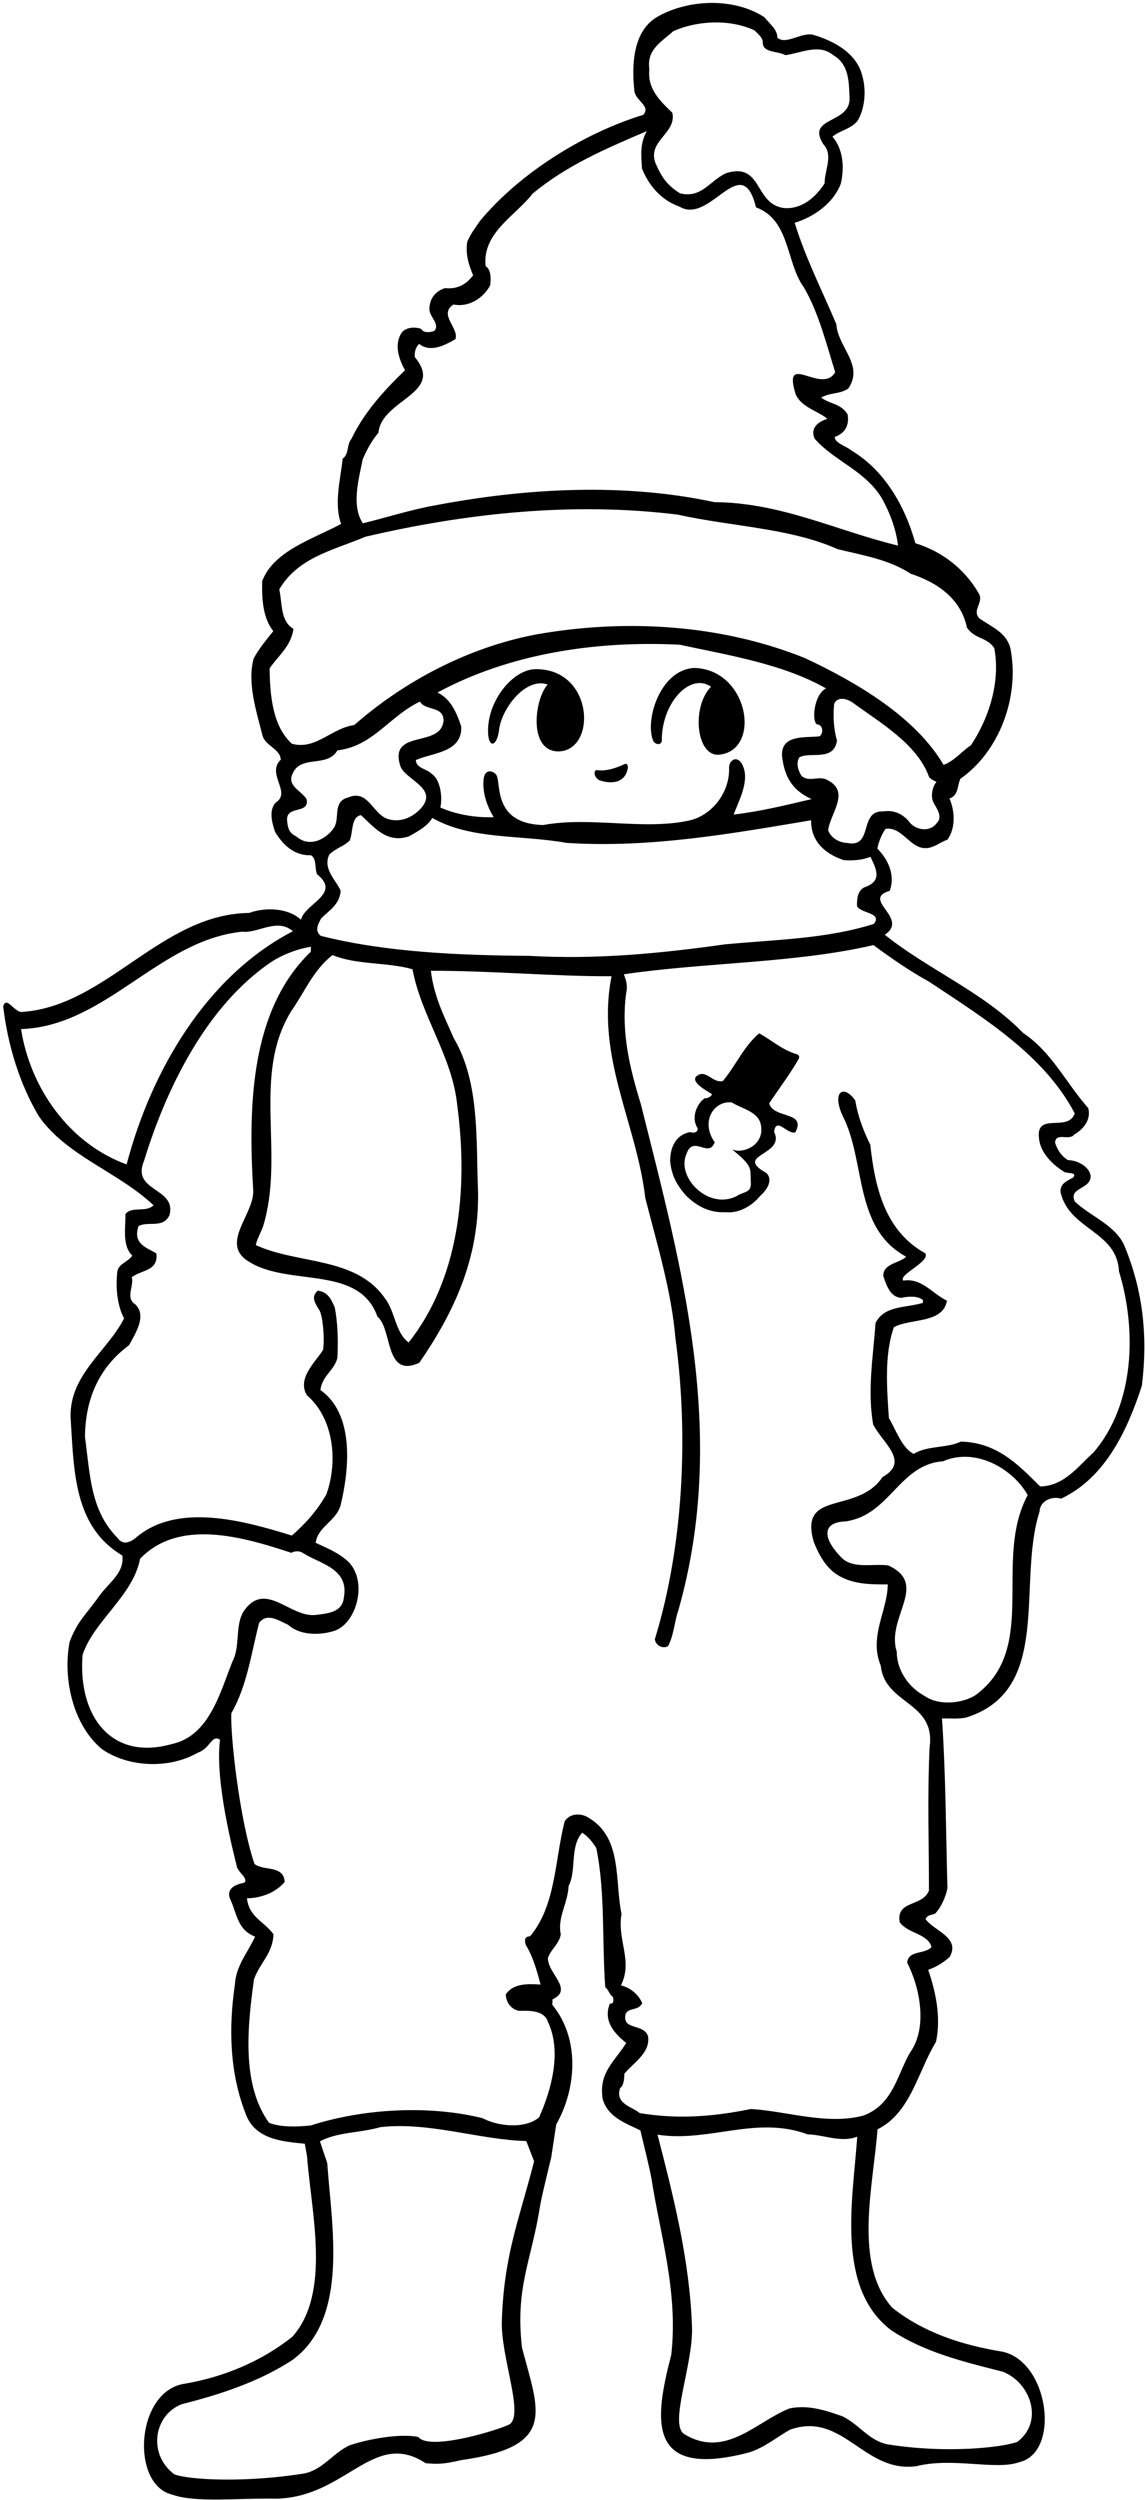 <?xml version="1.0" encoding="UTF-8"?>
<svg xmlns="http://www.w3.org/2000/svg" xmlns:xlink="http://www.w3.org/1999/xlink" width="273pt" height="596pt" viewBox="0 0 273 596" version="1.1">
<g id="surface1">
<path style=" stroke:none;fill-rule:nonzero;fill:rgb(0%,0%,0%);fill-opacity:1;" d="M 268.254 297.391 C 266.25 292.156 260.18 290.148 256.277 286.465 C 254.629 282.965 260.336 283.633 260.02 280.168 C 259.535 278.027 256.91 276.633 254.648 276.578 C 252.941 275.609 251.922 273.723 251.559 272.383 C 251.75 269.859 254.891 272.062 256.125 270.496 C 258.285 269.215 260.199 267 259.469 264.188 C 253.898 257.805 250.742 250.809 243.934 246.258 C 234.586 236.59 221.406 231.219 210.965 222.855 C 216.914 218.871 205.18 214.469 212.145 212.371 C 213.57 208.414 211.531 204.641 209.191 202.324 C 209.352 201.266 210.07 199.02 211.168 197.582 C 214.641 197.133 216.406 201.031 219.445 202.035 C 222.09 202.766 223.727 200.941 225.875 200.195 C 227.934 197.449 227.637 193.188 226.375 190.363 C 228.652 189.617 228.18 187.211 229.016 185.637 C 238.078 179.332 243.176 166.418 240.93 154.656 C 239.961 150.773 236.66 149.633 233.52 147.43 C 231.574 145.387 234.809 143.602 233.266 141.301 C 229.941 135.637 224.719 131.52 218.25 129.504 C 215.676 120.262 210.684 112.027 203.078 107.453 C 201.773 106.359 198.996 105.629 199.031 104.164 C 201.445 103.293 202.555 101.457 202.086 98.785 C 200.422 96.086 197.887 96.422 195.797 94.777 C 198.09 93.5 199.938 94.078 202.23 92.668 C 206.094 87.039 199.805 82.898 199.406 77.301 C 196.133 69.508 192.066 61.562 189.473 53.117 C 194.297 51.637 198.77 48.285 200.473 43.801 C 201.363 39.965 201.066 35.566 198.48 32.578 C 200.379 31.027 202.777 30.82 204.422 28.863 C 206.219 25.98 206.59 21.598 205.609 18.113 C 204.277 12.629 198.758 9.703 193.738 8.254 C 190.688 7.781 187.426 10.762 185.34 8.984 C 185.387 6.988 183.293 5.477 182.262 4.121 C 174.926 -0.711 163.738 -0.18 156.453 4.172 C 150.914 7.629 150.594 15.473 151.246 21.605 C 151.453 24.008 155.281 25.297 153.371 27.379 C 138.895 31.82 123.766 41.438 114.453 52.656 C 113.211 54.488 112.25 55.664 111.406 57.641 C 110.934 60.688 111.805 63.238 112.812 65.656 C 111.441 67.352 109.543 69.062 106.086 68.688 C 103.809 69.434 102.438 71.129 102.375 73.656 C 102.332 75.516 104.953 77.176 103.582 78.871 C 102.641 79.25 101.039 79.477 100.398 78.398 C 98.816 77.828 96.418 78.035 95.582 79.613 C 93.918 82.5 95.297 85.992 96.574 88.281 C 91.129 93.477 86.613 98.688 83.809 104.609 C 82.578 106.043 83.324 108.188 81.703 109.348 C 81.184 114.258 79.582 120.074 81.332 124.902 C 74.727 128.473 65.215 131.305 62.512 138.559 C 62.406 142.945 62.703 147.344 65.156 150.461 C 63.508 152.551 61.73 154.637 60.477 157 C 58.871 162.816 61.23 169.922 62.566 175.277 C 63.172 177.816 66.75 178.438 66.953 181.102 C 63.41 184.477 69.559 188.879 65.777 191.316 C 64.004 193.137 64.859 196.219 65.609 198.363 C 67.398 201.336 70.129 204.059 74.121 203.891 C 75.566 204.723 74.98 206.969 75.609 208.449 C 81.484 213.109 72.652 215.43 71.762 219.266 C 68.637 216.395 63.184 216.266 59.426 217.641 C 38.398 217.938 25.508 239.715 5.516 241.23 C 3.508 241.715 1.594 237.188 0.758 239.922 C 1.863 249.258 4.703 258.508 9.309 266.199 C 16.004 275.672 28.023 279.285 36.609 287.34 C 34.836 289.16 31.418 287.48 29.906 289.441 C 29.969 292.504 29.062 297.004 31.535 299.324 C 30.703 300.77 28.297 301.242 27.984 303.098 C 27.488 307.211 28.051 311.48 29.582 314.312 C 25.531 322.328 15.949 328.09 16.887 338.887 C 17.66 351.145 17.75 364.051 29.16 370.844 C 29.727 374.98 25.949 377.285 23.609 380.555 C 20.715 384.742 18.414 386.418 16.562 391.562 C 14.871 400.965 17.809 411.68 24.336 417.023 C 30.379 421.219 40.051 421.922 47.199 417.836 C 50.105 416.867 50.52 413.387 52.461 414.77 C 51.156 424.848 55.879 442.449 56.523 445.199 C 57.152 446.676 59.121 447.785 58.297 448.832 C 56.559 449.191 54.016 449.926 54.754 452.473 C 56.527 456.105 56.465 460.004 60.816 461.703 C 59.129 465.391 56.258 468.648 56.02 473.031 C 54.434 483.77 54.848 494.289 58.48 503.688 C 60.594 509.992 67.098 510.547 72.672 511.078 L 73.199 513.992 C 74.188 527.406 79.023 546.648 69.691 557.113 C 62.25 563.012 53.145 566.824 43.469 568.387 C 32.262 570.742 31.219 592.5 41.121 594.746 C 46.621 596.746 57.25 595.5 65.645 595.703 C 82.5 595.5 89 579 101.5 587.25 C 104.504 587.461 105.531 587.531 110 586.5 C 133 583.25 128.422 574.914 124.453 559.676 C 122.812 545.133 126.719 539.098 128.797 525.742 C 129.23 523.25 130.844 516.781 131.445 514.238 L 132.621 506.48 C 137.48 497.949 138.297 485.996 131.703 477.988 C 131.715 477.59 131.727 477.059 131.734 476.66 C 136.848 474.254 130.551 470.512 130.641 466.789 C 131.355 464.68 133.383 463.395 133.703 461.141 C 132.867 457.133 135.336 453.996 135.574 449.613 C 137.523 445.934 135.797 440.305 138.805 436.918 C 140.113 437.746 141.148 438.969 142.176 440.59 C 144.32 451.02 143.512 462.707 144.309 473.77 C 145.094 474.32 145.203 475.387 146.117 476.074 C 146.371 476.871 146.344 477.809 145.414 477.652 C 143.719 481.867 146.574 484.863 149.312 487.059 C 146.41 491.645 142.762 494.086 143.676 500.359 C 144.898 504.781 149.258 506.215 152.676 507.891 C 153.281 510.434 154.895 516.902 155.328 519.398 C 157.402 532.75 161.734 546.422 160.047 561.414 C 155.949 577.125 154.207 590.969 178.379 584.734 C 182.133 583.629 184.984 581.168 188.355 579.254 C 200.969 574.766 205.934 589.652 218.48 587.957 C 227.047 585.766 237.5 589 243 587 C 252.906 584.754 250.164 562.996 238.953 560.641 C 229.281 559.078 220.172 556.066 212.73 550.168 C 203.402 539.703 208.238 521.059 209.223 507.645 C 217.164 503.711 218.867 493.773 223.156 486.824 C 224.496 480.738 222.922 474.312 221.305 469.617 C 223.051 468.996 224.668 468.102 226.434 466.551 C 229.074 461.824 222.59 460.336 220.664 457.496 C 221.219 456.445 222.035 456.617 222.953 456.223 C 224.32 454.789 225.441 452.422 225.895 450.172 C 225.539 437.125 225.488 422.625 224.598 409.699 C 225.797 409.594 228.586 409.926 230.457 409.438 C 251.102 402.879 242.398 377.395 247.859 360.363 C 247.918 357.973 250.609 356.57 252.988 357.293 C 263.754 352.23 268.953 340.512 272.258 330.348 C 273.742 318.277 272.402 307.602 268.254 297.391 Z M 223.309 196.273 C 221.93 198.238 218.738 198.16 216.926 196.121 C 215.637 194.363 213.406 192.98 210.602 193.445 C 204.621 193.168 208.395 202.305 201.91 200.953 C 199.914 200.906 197.953 199.527 197.457 197.922 C 197.953 193.941 202.73 188.867 197.477 186.078 C 195.379 184.699 193.07 186.641 191.113 184.996 C 190.348 183.781 189.723 182.035 190.555 180.594 C 192.984 179.055 198.777 181.723 199.566 176.551 C 198.824 174.141 198.633 171.074 198.824 168.551 C 198.73 166.66 200.773 165.863 203.242 167.461 C 209.777 172.27 218.57 177.27 221.445 185.055 C 221.824 185.863 222.621 186.016 223.277 186.43 C 222.32 187.473 221.867 189.723 222.496 191.199 C 223.262 192.684 224.941 194.719 223.309 196.273 Z M 177.348 183.176 C 176.262 179.805 173.98 180.91 173.828 182.844 C 174.117 188.84 169.832 194.227 164.656 195.539 C 153.688 198.07 140.863 194.574 129.504 196.695 C 117.23 196.379 119.598 186.391 118.316 184.719 C 117.445 183.578 115.582 183.367 115.312 185.699 C 114.918 189.102 116.301 192.531 117.711 194.82 C 113.449 194.984 108.812 194.207 104.992 192.52 C 105.594 189.738 104.855 185.66 102.922 184.488 C 101.754 183.262 99.23 183.203 99.145 181.203 C 103.043 179.438 110.227 179.473 109.977 173.215 C 108.859 169.863 107.473 166.637 104.316 165.098 C 121.301 155.926 141.73 152.688 162.062 153.703 C 173.84 156.246 186.695 158.285 196.934 164.117 C 193.973 165.641 193.48 172.285 194.867 172.715 C 196.062 172.742 196.492 174.574 195.465 175.523 C 192.395 175.98 186.301 174.902 186.441 180.098 C 186.887 183.832 187.938 188.008 193.512 190.508 C 187.262 191.98 181.074 193.496 174.93 194.188 C 175.965 191.32 178.504 186.766 177.348 183.176 Z M 160.496 7.461 C 166.012 4.93 174.008 4.457 179.926 7.258 C 180.836 8.211 181.617 8.762 181.859 9.832 C 181.656 12.754 185.398 12.047 187.234 13.152 C 190.84 12.707 195.285 10.285 198.676 13.16 C 202.48 15.379 202.383 19.5 202.559 23.363 C 202.805 29.621 192.074 27.77 196.309 34.391 C 198.773 36.977 196.555 40.648 196.617 43.711 C 194.543 46.984 191.145 49.965 186.898 49.598 C 179.734 48.629 181.84 38.566 173.129 41.285 C 169.227 43.055 167.262 47.398 162.102 46.078 C 159.09 44.145 157.801 42.383 156.289 38.891 C 154.289 33.52 161.379 31.824 160.301 26.879 C 157.309 24.012 154.316 21.148 154.828 16.504 C 154.141 11.828 157.641 10.051 160.496 7.461 Z M 86.488 109.461 C 87.613 106.961 88.586 105.121 90.23 103.164 C 90.953 95.199 106.152 93.832 98.91 85.145 C 98.809 83.812 99.094 82.891 99.914 81.977 C 102.656 84.172 106.16 82.258 108.59 80.855 C 109.453 78.082 104.473 75.035 108.121 72.594 C 111.961 73.352 115.348 70.902 116.879 68.016 C 117.055 66.289 117.102 64.297 115.789 63.465 C 114.918 55.461 122.996 51.398 126.98 46.172 C 135.258 39.316 144.531 35.414 154.211 31.258 C 152.539 34.277 152.875 36.945 153.066 40.141 C 154.57 44.035 157.539 47.699 162.027 49.27 C 169.371 53.703 176.855 35.52 180.25 49.438 C 188.426 52.426 187.383 62.645 191.637 68.469 C 195.215 74.539 197.156 82.438 199.133 88.734 C 195.941 94.246 186.488 83.512 189.695 93.965 C 191.082 97.191 195.316 98.09 197.27 99.867 C 195.129 100.48 193.094 102.027 194.23 104.586 C 199.023 110.02 206.289 112.188 210.258 118.801 C 212.297 122.441 213.668 126.336 214.109 130.07 C 199.43 126.527 186.285 119.824 170.324 119.711 C 148.75 115.07 125.438 116.379 104.188 120.395 C 98.176 121.449 92.41 123.305 86.523 124.762 C 83.695 120.57 85.578 114.098 86.488 109.461 Z M 64.277 159.352 C 66.207 156.473 69.461 154.023 69.957 149.91 C 66.809 148.105 67.312 143.727 66.59 140.516 C 71.027 132.906 79.316 131.242 87.109 127.969 C 110.789 122.414 136.402 119.566 161.605 122.695 C 174.309 125.527 188.402 125.863 199.723 130.922 C 205.676 132.395 211.906 133.344 217.145 136.793 C 223.348 138.805 229.109 142.668 230.539 149.617 C 232.469 152.461 235.41 151.863 237.074 154.562 C 238.605 162.848 235.605 171.559 231.465 177.711 C 229.574 178.863 227.52 181.477 224.969 182.348 C 218.32 171.012 204.547 162.836 192.051 156.949 C 172.152 148.891 149.309 147.414 127.664 151.285 C 111.625 154.363 96.398 162.383 84.441 172.871 C 79.105 173.543 75.254 178.906 69.57 177.305 C 65.016 173.074 64.383 166.008 64.277 159.352 Z M 70.637 199.414 C 68.93 198.578 68.645 197.465 68.465 195.773 C 68.027 191.77 73.82 194.305 73.109 190.562 C 71.961 188.539 68.266 187.387 69.801 184.363 C 71.77 179.887 78.078 183.098 80.441 178.895 C 88.977 177.902 92.875 170.68 100.141 167.262 C 101.418 169.551 105.707 168.191 105.754 171.785 C 105.195 178.422 92.805 173.734 95.391 182.445 C 96.371 185.93 104.801 187.836 100.293 192.785 C 98.246 194.996 95.191 196.277 92.16 195.141 C 88.734 193.727 87.672 188.113 82.965 190.133 C 79.219 191.105 81.117 195.145 79.602 197.367 C 78.418 199.285 74.289 202.562 70.637 199.414 Z M 76.555 218.98 C 78.465 217.031 80.891 215.758 81.234 212.441 C 80.363 210.023 76.836 207.281 78.516 203.727 C 80.285 202.039 81.754 201.941 83.387 200.387 C 84.234 198.277 83.652 194.805 86.059 194.328 C 89.312 197.336 92.281 201.129 97.512 199.391 C 99.473 198.285 101.961 196.969 103.07 195.004 C 112.391 200.277 123.996 198.961 135.125 200.953 C 155.184 202.23 174.559 198.703 193.391 195.562 C 193.309 200.027 196.055 203.336 201.145 205.059 C 203.402 205.246 205.535 205.031 207.551 204.281 C 208.941 207.242 210.473 210.07 206.047 211.562 C 204.562 212.324 204.254 214.18 204.344 216.043 C 205.23 217.797 210.426 217.52 208.367 220.266 C 196.973 223.852 185.262 223.969 172.863 225.137 C 157.512 227.301 142.176 228.797 126.234 227.883 C 109.738 227.754 92.062 227.066 76.457 223.102 C 75.023 221.871 75.746 220.5 76.555 218.98 Z M 69.375 241.16 C 72.68 236.449 74.664 231.309 79.277 227.691 C 85.07 230.094 92.273 229.336 98.352 231.074 C 100.477 242.434 107.836 251.789 109.02 263.523 C 111.727 283.812 109.359 305.039 97.426 320.055 C 94.16 317.582 94.277 312.66 91.691 309.406 C 84.746 299.531 70.996 301.465 60.996 296.836 C 61.152 295.773 62.129 293.934 62.695 292.484 C 68.031 275.184 59.961 256.633 69.375 241.16 Z M 5.02 245.344 C 25.258 244.629 37.852 224.176 57.723 222.121 C 61.438 222.609 66.051 218.73 69.832 222.012 C 49.223 232.695 36.047 255.266 30.191 277.605 C 16.473 272.621 7.211 259.363 5.02 245.344 Z M 40.859 415.82 C 26.594 419.812 18.559 409.23 19.684 394.562 C 22.27 386.508 31.727 380.48 33.402 371.609 C 42.676 361.984 57.738 366.336 69.488 370.207 C 70.297 369.695 71.496 369.723 72.281 370.273 C 76.078 372.762 83.234 373.863 82.008 380.75 C 81.656 384.336 78.395 384.617 75.52 384.984 C 69.246 385.902 63.477 376.719 58.25 383.91 C 55.91 387.312 57.383 392.402 55.434 396.082 C 52.465 403.461 49.953 413.91 40.859 415.82 Z M 119.652 553.211 C 119.344 561.863 124.969 575.48 121.531 577.941 C 119.82 579.004 102.5 584.5 99.75 581 C 95.336 580.039 87.145 581.617 83.188 583.043 C 79.242 585 76.938 588.777 72.57 589.68 C 58.621 591.945 45.121 591.246 41.559 589.891 C 35.191 585.109 36.637 575.789 43.316 573.18 C 52.574 570.828 61.832 567.812 69.824 562.566 C 83.285 552.531 79.051 530.613 78.031 515.738 L 76.281 510.5 C 80.723 508.211 85.504 508.59 90.727 507.117 C 102.336 505.801 114.438 510.172 125.477 510.434 L 127.348 515.27 C 123.695 529.457 120.184 537.582 119.652 553.211 Z M 212.602 555.621 C 220.59 560.867 229.852 563.082 239.105 565.434 C 245.785 568.043 248.93 577.359 242.566 582.145 C 239 583.5 225.5 585 211.555 582.734 C 207.184 581.832 204.879 578.051 200.938 576.094 C 196.98 574.672 192.621 573.234 188.211 574.195 C 180.285 577.332 172.887 586.336 163.055 580.246 C 159.512 577.711 165.312 563.672 164.992 554.75 C 164.445 538.641 160.426 523.109 156.773 508.922 C 169.102 510.812 180.301 504.293 192.562 508.844 C 196.551 508.941 200.496 510.895 204.391 509.395 C 203.371 524.27 199.137 545.586 212.602 555.621 Z M 232.715 404.039 C 229.469 406.223 223.738 406.617 220.602 404.414 C 216.66 402.324 213.828 398.266 213.805 393.742 C 211.203 385.562 221.637 377.699 211.766 373.203 C 207.922 372.715 203.094 374.195 200.375 371.07 C 195.984 366.469 196.152 362.898 201.566 362.715 C 212.156 361.285 214.391 349.086 224.863 348.375 C 232.66 344.969 241.582 350.238 245.027 356.438 C 236.672 372.07 247.75 392.824 232.715 404.039 Z M 260.699 346.305 C 257.168 349.41 253.859 354.254 248.004 354.383 C 242.805 349.203 237.742 343.891 229.102 343.688 C 225.602 345.332 221.23 344.562 217.855 346.609 C 214.961 345.211 213.477 340.52 211.938 338.09 C 211.445 330.891 210.84 322.895 213.121 316.43 C 216.898 314.258 224.848 315.645 225.777 310.082 C 222.227 308.398 219.789 304.617 215.383 305.309 C 214.043 303.91 221.918 300.785 220.594 298.781 C 211.008 293.496 208.598 283.062 207.508 272.926 C 205.859 269.562 204.605 266.34 203.902 262.332 C 201.141 258.414 198.27 260.262 200.891 265.984 C 206.484 276.762 203.441 292.785 216.051 299.605 C 214.551 301.164 210.426 301.199 210.617 304.266 C 211.363 306.41 212.23 309.227 214.887 309.422 C 216.488 309.062 218.758 308.848 220.062 309.945 C 220.055 310.211 220.051 310.344 220.047 310.609 C 216.023 311.844 210.852 311.188 208.758 315.395 C 208.16 323.629 206.777 331.445 208.18 339.594 C 210.488 344.117 217.035 348.43 210.406 352.152 C 204.344 361.18 190.25 354.996 194.07 367.727 C 195.453 371.086 197.234 374.453 200.922 376.141 C 204.074 377.68 207.801 377.766 211.656 377.727 C 211.641 383.98 207.105 390.121 209.996 397.109 C 210.973 406.445 223.156 405.613 221.641 416.547 C 221.098 428.105 221.488 439.691 221.488 450.73 C 219.934 454.688 213.59 452.938 214.523 458.281 C 216.453 460.988 221.246 460.969 222.102 464.184 C 220.461 466.008 216.629 464.852 216.289 467.902 C 219.344 473.828 221.242 483.453 216.977 489.34 C 213.926 494.586 212.953 501.746 205.84 504.371 C 197.137 506.691 187.508 503.27 179.004 502.801 C 170.316 504.59 161.648 505.312 152.508 503.766 C 150.812 502.262 146.57 501.625 147.859 497.801 C 148.672 497.285 148.844 495.695 148.875 494.363 C 151.199 491.629 154.977 489.453 154.539 485.586 C 153.688 482.238 148.051 484.234 149.219 480.004 C 150.184 478.562 152.156 479.41 153.133 477.57 C 152.25 475.555 150.426 473.914 148.047 473.324 C 150.98 467.406 147.102 462.66 148.188 456.301 C 146.516 448.277 148.492 437.949 140.09 433.223 C 138.254 432.117 135.586 432.449 134.609 434.289 C 132.262 443.547 132.535 454.328 126.375 461.633 C 125.031 461.645 125.008 462.641 125.391 463.738 C 127.059 466.438 128.039 469.922 128.895 473.133 C 125.703 472.926 122.383 472.844 120.59 475.465 C 120.676 477.461 121.836 478.953 123.688 479.395 C 126.352 479.324 129.812 479.273 130.676 482.09 C 133.969 489.086 131.488 498.207 128.535 504.789 C 125.145 507.633 118.773 506.949 115.094 505 C 102.133 501.762 86.309 502.758 74.109 506.723 C 70.906 507.043 67.043 507.219 64.145 506.086 C 57.578 497.016 58.969 483.211 60.574 471.809 C 62.133 467.723 64.973 465.797 65.219 461.145 C 62.77 457.895 59.43 457.105 58.875 452.57 C 62.336 452.52 65.828 451.141 67.883 448.66 C 67.582 444.531 62.887 446.148 60.668 444.367 C 57.023 433.496 54.883 413.406 55.16 408.445 C 58.91 401.887 59.867 394.324 61.773 386.922 C 63.695 384.305 66.703 386.504 68.68 387.352 C 71.414 389.812 75.801 389.914 79.285 388.934 C 84.809 387.598 87.883 377.359 83.137 372.395 C 80.797 370.211 78.293 369.223 75.266 367.816 C 75.758 363.973 80.043 362.742 81.199 358.914 C 83.41 349.785 84.383 337.039 76.402 331.395 C 76.746 328.074 79.707 326.684 80.441 323.773 C 80.672 319.656 80.516 315.129 79.801 311.652 C 78.914 309.637 78.156 308.02 75.77 307.699 C 73.949 309.281 75.246 310.805 76.207 312.477 C 76.898 313.672 77.473 318.824 77.027 321.828 C 75.23 324.715 70.746 328.598 73.18 332.648 C 79.566 338.121 80.652 348.391 77.801 356.305 C 75.582 360.109 73.117 362.977 69.586 366.086 C 58.359 362.625 42.109 357.98 32.184 366.789 C 30.734 367.848 29.227 368.309 28.062 366.691 C 21.57 360.152 21.504 351.77 20.258 342.559 C 20.344 333.383 23.719 325.879 30.758 320.727 C 32.152 318.098 35.184 313.645 32.191 310.914 C 29.832 309.395 32.027 306.52 31.41 304.512 C 33.715 302.703 37.832 303.066 37.27 298.797 C 34.906 297.41 31.602 296.531 33.031 292.309 C 35.324 291.035 38.871 292.98 40.41 289.691 C 42.168 283.082 31.23 284.152 34.336 276.773 C 39.672 259.344 49.324 239.617 64.871 229.211 C 67.707 227.414 71.195 226.172 74.133 225.707 C 74.125 226.105 74.117 226.504 74.105 226.902 C 59.809 240.664 59.141 263.133 60.375 283.781 C 60.637 289.641 52.086 296.621 59.566 300.926 C 69.141 306.742 85.629 301.547 89.988 313.891 C 93.645 316.906 91.633 328.695 99.969 324.906 C 108.238 312.863 114.266 300.102 113.98 284.133 C 113.469 272.145 114.473 258.066 108.203 247.539 C 106.059 242.566 103.512 237.852 102.734 231.445 C 116.57 231.379 132.367 232.816 145.809 232.738 C 142.02 252.074 151.758 267.605 153.855 285.613 C 156.656 296.59 160.109 307.848 161.039 319.047 C 164.211 342.27 162.914 368.715 156.137 390.77 C 156.234 392.234 158.074 393.211 159.289 392.441 C 160.684 389.812 160.754 386.754 161.758 383.852 C 173.668 341.828 162.512 302.051 152.797 263.238 C 150.203 254.797 148.016 246.098 149.305 236.684 C 149.734 234.906 149.188 233.48 148.746 232.277 C 168.105 229.414 189.648 229.66 208.246 225.316 C 212.168 228.203 216.879 231.512 221.477 234.016 C 234.57 242.707 248.992 251.566 256.246 265.441 C 254.672 270.062 246.945 264.953 247.723 271.359 C 248.035 274.961 251.16 277.828 253.914 279.488 C 255.508 279.789 256.68 279.613 255.879 280.734 C 254.398 281.496 252.652 282.254 252.871 284.254 C 254.918 293.215 266.352 293.488 266.789 303.078 C 270.984 316.746 270.688 334.699 260.699 346.305 "/>
<path style=" stroke:none;fill-rule:nonzero;fill:rgb(0%,0%,0%);fill-opacity:1;" d="M 165.52 159.242 C 157.27 159.672 153.648 171.973 155.789 176.719 C 156.426 177.641 157.754 177.672 157.793 176.496 C 157.77 167.531 164.578 160.25 169.539 163.727 C 164.918 168.324 165.883 180.137 171.305 179.941 C 181.707 179.102 178.609 159.555 165.52 159.242 "/>
<path style=" stroke:none;fill-rule:nonzero;fill:rgb(0%,0%,0%);fill-opacity:1;" d="M 127.422 159.539 C 122.012 159.824 115.922 167.496 116.387 174.984 C 116.566 178.137 118.328 178.195 118.965 174.277 C 119.375 169.242 125.219 161.316 130.57 163.195 C 127.328 166.855 125.953 179.293 133.285 179.141 C 142.43 178.773 141.539 159.141 127.422 159.539 "/>
<path style=" stroke:none;fill-rule:nonzero;fill:rgb(0%,0%,0%);fill-opacity:1;" d="M 149.012 182.129 C 146.859 183.141 144.176 184.008 142.191 183.562 C 141.246 184.074 142.004 185.82 143.195 186.113 C 146.469 187.102 149.047 186.254 149.648 183.344 C 149.793 182.812 149.672 181.938 149.012 182.129 "/>
<path style=" stroke:none;fill-rule:nonzero;fill:rgb(0%,0%,0%);fill-opacity:1;" d="M 190.062 251.355 C 186.496 250.34 184.285 248.16 181.004 246.352 C 177.336 249.457 175.5 253.938 172.352 257.719 C 169.809 258.324 168.305 254.641 165.988 256.637 C 164.73 258.047 168.438 260.02 169.746 260.852 C 169.641 261.406 168.664 261.934 168.137 261.785 C 166.703 262.5 164.434 266.047 166.359 269.02 C 166.34 269.949 165.605 270.207 164.477 269.902 C 161.105 270.598 159.789 273.477 159.785 276.844 C 160.105 280.176 161.254 282.332 163.453 284.91 C 166.051 287.504 169.07 289.172 172.934 288.996 C 176.383 289.344 179.492 287.289 181.277 285.07 C 183.082 283.512 184.301 281.215 182.734 279.652 C 174.727 275.203 187.359 275.504 184.566 269.852 C 185.055 266.137 187.609 270.457 189.617 269.973 C 192.402 264.852 184.371 266.785 183.398 263.039 C 185.742 259.504 188.352 256.105 190.438 252.43 C 190.715 251.906 190.496 251.594 190.062 251.355 Z M 174.5 274 C 179.5 278 178.879 278.531 179 281.5 C 179.324 284.566 177.445 283.914 175.551 285.203 C 168.844 288.5 161.172 280.645 163.688 275.074 C 165.262 270.453 168.98 276.266 170.406 272.309 C 166.93 267.438 170.207 262.324 174.488 262.824 C 176.848 264.348 180.824 264.973 181.414 268.18 C 182.391 273.137 176.93 275.203 174.5 274 "/>
</g>
</svg>
